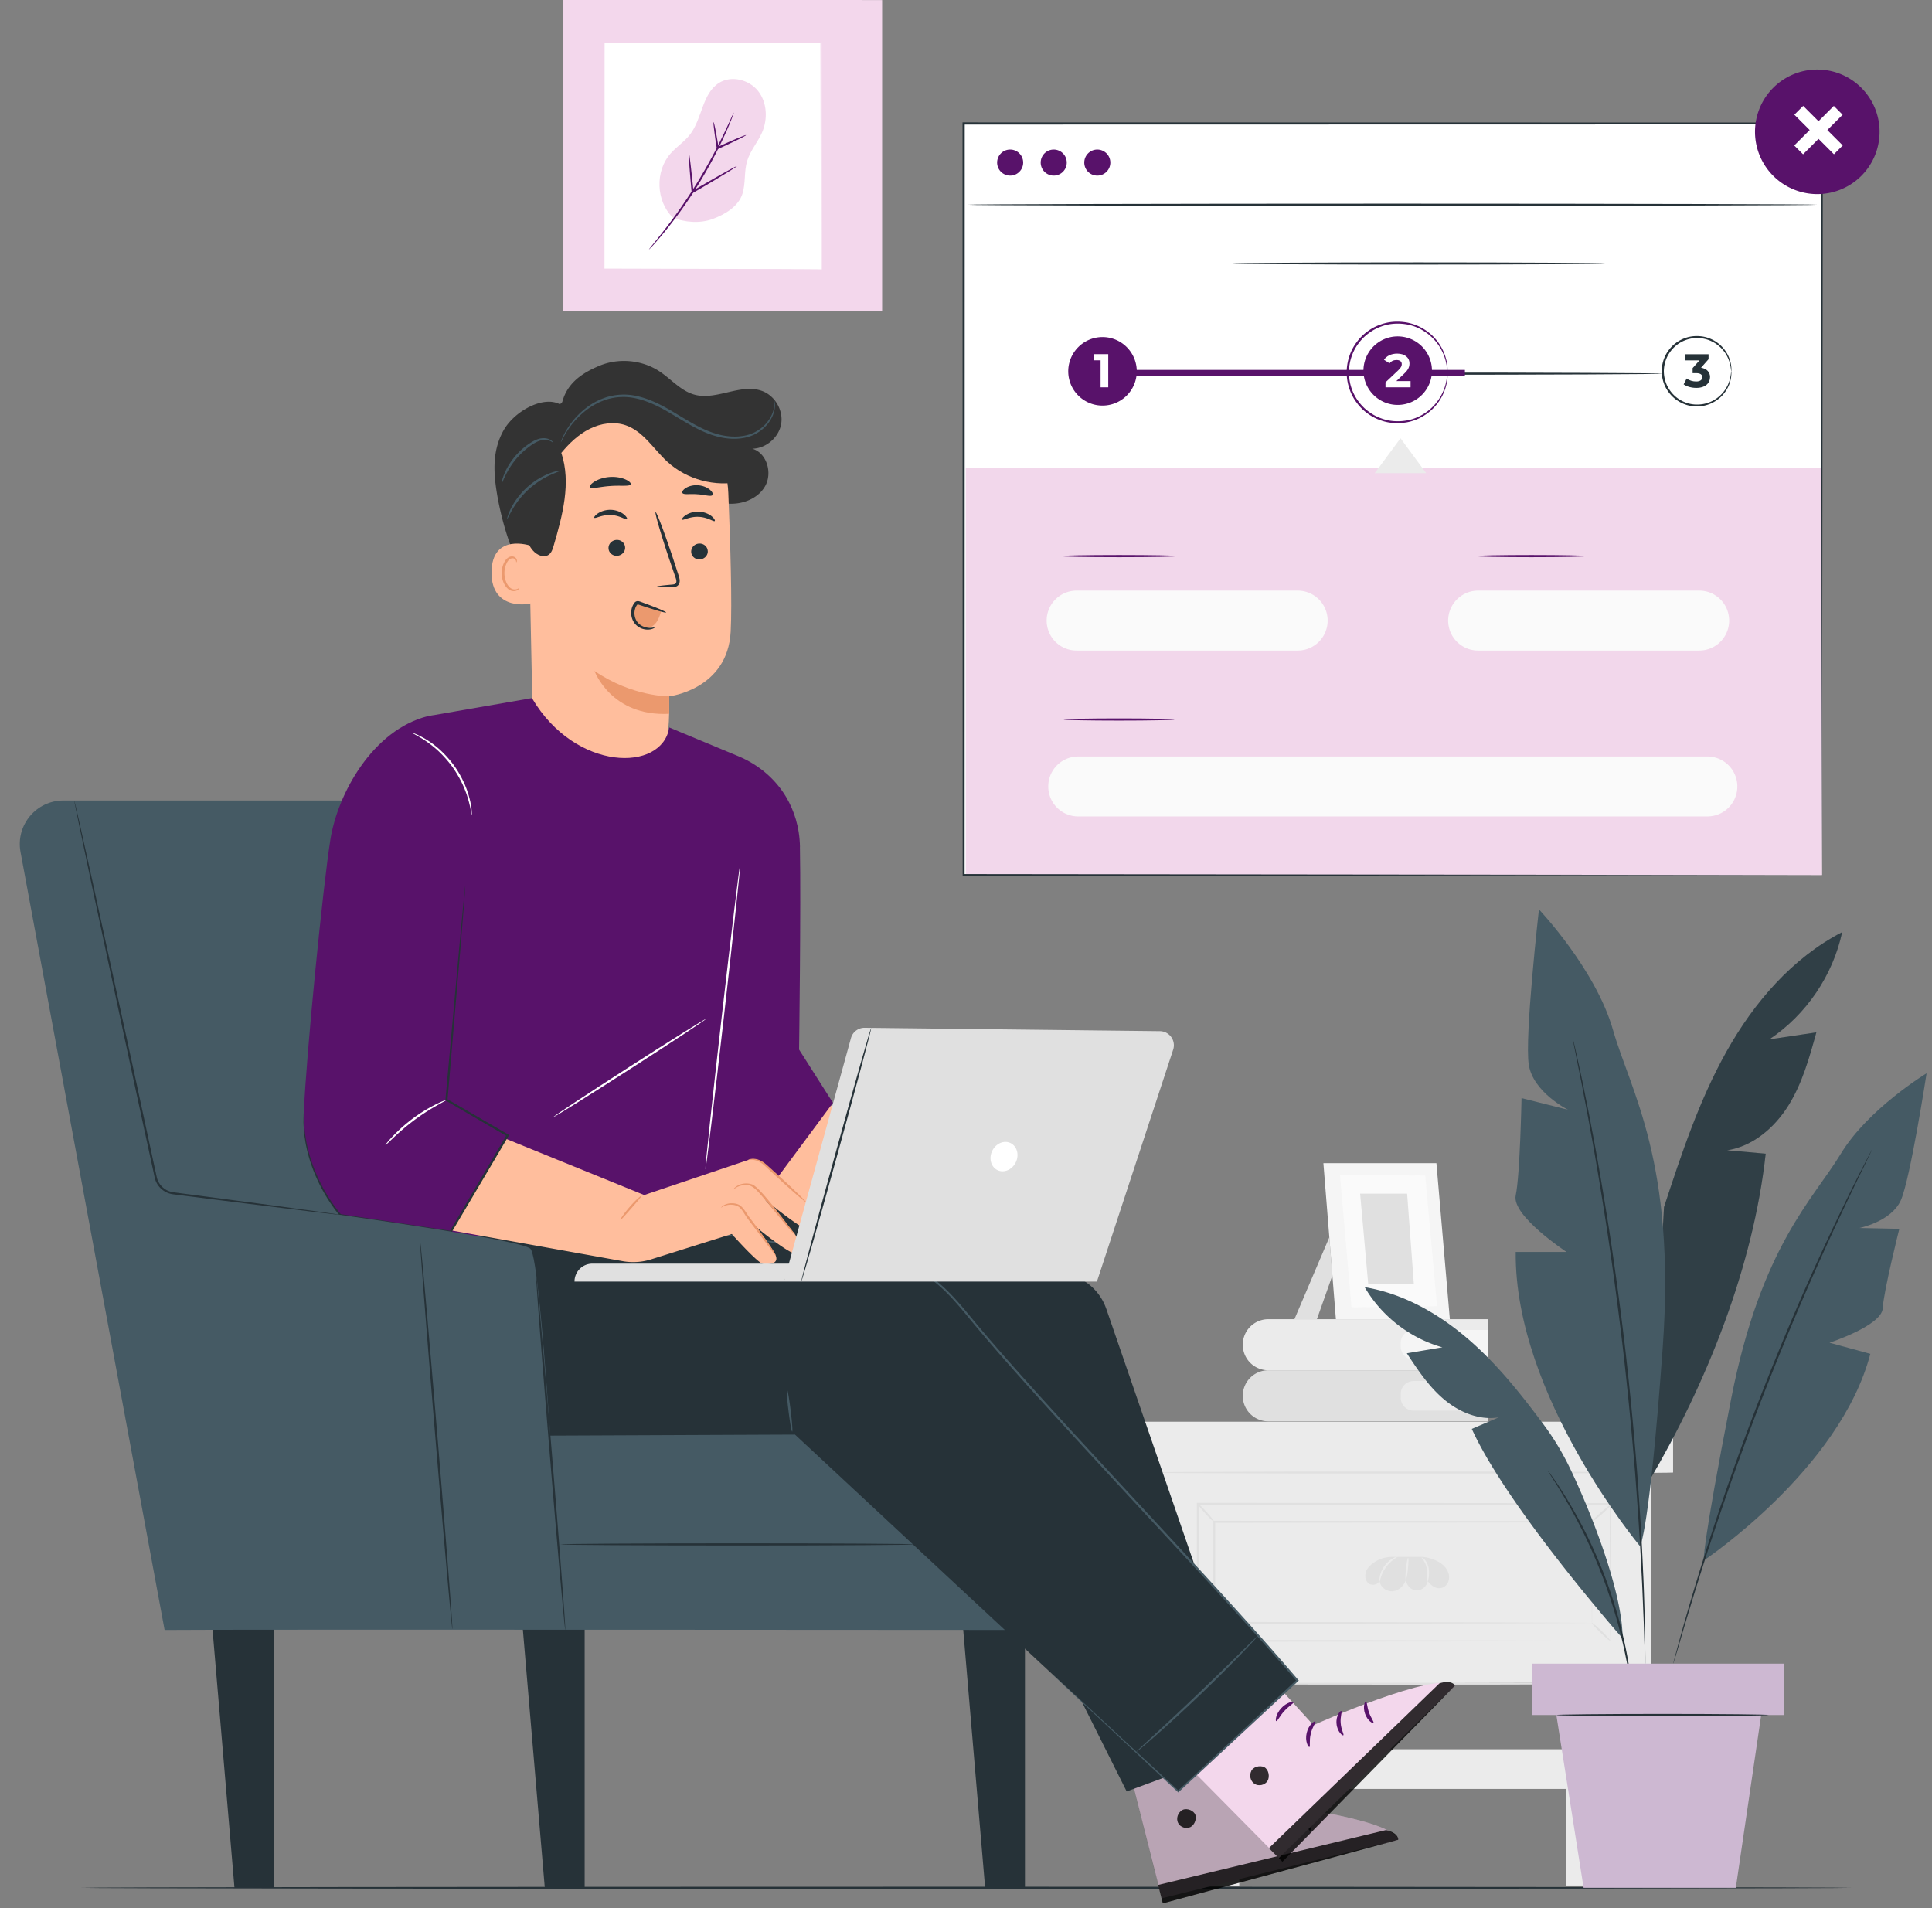<svg xmlns="http://www.w3.org/2000/svg" width="244" height="241" fill="none" viewBox="0 0 244 241"><rect x="0" y="0" width="244" height="241" fill="#808080" stroke="none"/><g clip-path="url(#a)"><path fill="#F3D7EC" d="M111.408.01H73.717v39.294h37.691V.011Z"/><path fill="#455A64" d="M108.855.013h-37.69v39.293h37.69V.013Z"/><path fill="#F3D7EC" d="M108.869 39.315H71.151V0h37.718v39.315Z"/><path fill="#fff" d="M103.786 5.296H76.228v28.728h27.558V5.296Z"/><path fill="#F3D7EC" d="M76.229 34.21s-.24.325-.682.794a95.666 95.666 0 0 1-1.75 1.777 78.94 78.94 0 0 1-1.8 1.725c-.468.43-.771.686-.798.665-.026-.021.234-.325.676-.788a72.756 72.756 0 0 1 1.756-1.777 77.384 77.384 0 0 1 1.805-1.725c.468-.43.771-.686.792-.66v-.01Zm27.563-.068s.325.239.793.68c.463.442 1.091 1.06 1.778 1.752.681.692 1.293 1.33 1.724 1.799.431.468.687.771.665.798-.021.021-.324-.234-.787-.676a72.319 72.319 0 0 1-1.778-1.756 76.214 76.214 0 0 1-1.724-1.804c-.432-.469-.687-.772-.66-.794h-.011Zm-.08-28.772s.239-.325.681-.793a96.69 96.69 0 0 1 1.751-1.778 80.083 80.083 0 0 1 1.799-1.724c.468-.431.772-.686.798-.665.022.021-.234.324-.676.787a71.628 71.628 0 0 1-1.756 1.778 77.704 77.704 0 0 1-1.804 1.724c-.468.432-.772.687-.793.66v.011Zm-27.558.07s-.325-.24-.793-.682a96.483 96.483 0 0 1-1.778-1.751 79.174 79.174 0 0 1-1.724-1.799c-.431-.468-.687-.772-.665-.798.02-.021.324.234.787.676a72.83 72.83 0 0 1 1.778 1.756 77.495 77.495 0 0 1 1.724 1.804c.431.469.687.772.66.793h.01Z"/><path fill="#F3D7EC" d="M103.712 34.024s0-.047-.005-.138c0-.096 0-.229-.005-.4 0-.361-.006-.877-.011-1.548-.005-1.362-.016-3.342-.027-5.854-.01-5.03-.031-12.199-.053-20.783l.107.106c-8.02 0-17.446.01-27.484.016l.123-.122-.016 28.729-.107-.107c8.234.022 15.094.043 19.9.053 2.4.011 4.289.022 5.588.027.644 0 1.134.01 1.479.01.165 0 .288 0 .384.006.085 0 .133 0 .133.005 0 0-.038 0-.123.006-.09 0-.213 0-.372.005-.341 0-.825.005-1.459.01-1.293.006-3.171.017-5.566.027-4.822.01-11.704.032-19.97.053h-.106v-.106c0-8.318-.01-18.186-.016-28.729v-.122h.123c10.037.005 19.458.01 27.483.016h.107v.106c-.021 8.611-.043 15.802-.053 20.852-.011 2.502-.022 4.476-.027 5.833-.005.666-.011 1.177-.011 1.533 0 .165 0 .293-.005.389 0 .085 0 .127-.005.127h-.006Z"/><path fill="#F3D7EC" d="M84.93 27.44c-2.08-2.08-2.203-5.8-.271-8.02.766-.878 1.783-1.522 2.496-2.448 1.538-2 1.517-5.157 3.65-6.503 1.56-.98 3.8-.42 4.94 1.027 1.139 1.447 1.235 3.55.495 5.237-.548 1.245-1.496 2.304-1.884 3.608-.4 1.33-.17 2.794-.586 4.12-.5 1.602-2.198 2.618-3.768 3.198-1.575.585-3.597.447-5.072-.223"/><path fill="#58126A" d="M92.68 14.21s-.08.277-.266.761a37.478 37.478 0 0 1-.857 2.017 56.688 56.688 0 0 1-3.406 6.381 55.85 55.85 0 0 1-4.2 5.892 39.138 39.138 0 0 1-1.426 1.666c-.351.383-.548.585-.559.575-.01-.011.16-.24.49-.639.33-.4.798-.985 1.362-1.708a67.239 67.239 0 0 0 4.125-5.913 69.966 69.966 0 0 0 3.46-6.323c.399-.83.713-1.511.925-1.985.213-.468.341-.73.357-.724h-.005Z"/><path fill="#58126A" d="M86.98 19.186c.032 0 .112.548.223 1.453.107.905.245 2.172.384 3.598l-.187-.096c.192-.112.389-.229.596-.346 1.379-.803 2.63-1.517 3.545-2.028.915-.505 1.49-.803 1.506-.776.016.031-.527.383-1.416.925a174.854 174.854 0 0 1-4.103 2.438l-.165.096-.016-.192a160.06 160.06 0 0 1-.303-3.608c-.064-.916-.09-1.464-.059-1.47l-.005.006Zm7.238-2.123c.016.032-.34.229-.926.521-.586.293-1.405.681-2.315 1.097-.096.042-.192.09-.282.127l-.15.07-.026-.16a63.007 63.007 0 0 1-.33-2.331c-.075-.59-.101-.953-.07-.958.033 0 .118.351.235.931.117.586.26 1.4.41 2.315l-.176-.09c.09-.043.186-.085.282-.128a90.57 90.57 0 0 1 2.347-1.032c.607-.25.99-.394 1-.362Z"/><path fill="#EBEBEB" d="M156.512 212.183h-5.497v25.956h5.497v-25.956Zm46.734 0h-5.498v25.956h5.498v-25.956Zm8.054-32.625h-69.379v6.419H211.3v-6.419Z"/><path fill="#EBEBEB" d="m208.531 212.513-62.391.133v-26.669h62.391v26.536Z"/><path fill="#E0E0E0" d="M211.293 185.977c0 .069-15.53.122-34.689.122-19.16 0-34.69-.059-34.69-.122 0-.064 15.53-.123 34.69-.123 19.159 0 34.689.053 34.689.123Zm-2.99 26.669c0 .069-13.864.122-30.964.122-17.1 0-30.97-.053-30.97-.122 0-.07 13.864-.123 30.97-.123 17.105 0 30.964.053 30.964.123Zm-4.919-5.402s-.005-.107-.01-.309c0-.207 0-.5-.011-.883 0-.783-.011-1.932-.021-3.412-.011-2.97-.027-7.286-.043-12.704l.08.08c-12.512.011-31.23.027-52.098.043l.122-.123v17.308l-.122-.123c14.987.022 27.994.043 37.265.059 4.636.016 8.34.027 10.889.032 1.272.005 2.252.01 2.927.016.33 0 .581.005.762.005.17 0 .26.005.26.005s-.079 0-.25.006c-.175 0-.42 0-.745.005-.665 0-1.639.011-2.9.016-2.544.011-6.238.021-10.863.032-9.292.016-22.326.032-37.345.059h-.123v-17.553h.128c20.868.016 39.586.032 52.098.043h.08v.08c-.021 5.433-.032 9.771-.042 12.751-.011 1.475-.016 2.614-.022 3.396 0 .378-.005.67-.01.873 0 .197-.011.287-.011.287l.005.011Z"/><path fill="#E0E0E0" d="M153.352 204.971c.048.048-.357.564-.905 1.155-.548.591-1.038 1.033-1.086.985-.048-.048.357-.564.905-1.155.548-.591 1.038-1.033 1.086-.985Zm-.001-12.768c-.053.048-.554-.425-1.123-1.048-.57-.628-.99-1.171-.942-1.219.053-.048.553.426 1.123 1.049.569.628.99 1.171.942 1.218Zm50.129-2.214c.053.054-.447.607-1.134 1.203-.691.591-1.25 1.059-1.298 1.017-.053-.053.447-.607 1.133-1.203.687-.591 1.251-1.059 1.299-1.011v-.006Zm-.09 17.255c-.048.048-.612-.421-1.256-1.043-.644-.628-1.134-1.177-1.086-1.224.048-.048.612.42 1.256 1.043.644.628 1.134 1.176 1.086 1.224Z"/><path fill="#E0E0E0" d="M201.048 204.971s0-.08-.005-.223c0-.155 0-.368-.005-.65 0-.574-.011-1.415-.016-2.506-.011-2.188-.027-5.37-.043-9.389l.075.075c-10.884.011-28.213.027-47.697.048l.122-.123v12.768l-.122-.122c13.614.021 25.525.042 34.035.053 4.257.016 7.664.027 10.016.037 1.171.006 2.076.011 2.698.016.304 0 .538.006.703.006.16 0 .245.005.245.005s-.075 0-.229.005c-.165 0-.389 0-.687.006-.617 0-1.517.01-2.671.016-2.348.01-5.743.021-9.99.037-8.531.016-20.469.032-34.12.053h-.123V192.07h.128c19.484.022 36.813.038 47.697.048h.075v.075c-.016 4.039-.032 7.238-.043 9.436a260.65 260.65 0 0 0-.016 2.485c0 .277-.005.485-.005.634 0 .143-.006.207-.006.207l-.016.016Z"/><path fill="#E0E0E0" d="M181.925 197.403c-.394-.261-.83-.436-1.282-.58a4.095 4.095 0 0 0-1.267-.197h-3.513c-1.032 0-2.049.367-2.794 1.081a2.232 2.232 0 0 0-.42.505c-.303.543-.314 1.293.138 1.719.453.421 1.373.218 1.448-.399-.021.809.809 1.49 1.618 1.437.809-.053 1.501-.719 1.724-1.496-.01.687.58 1.331 1.267 1.384.686.053 1.368-.495 1.463-1.176.432.564 1.075 1.091 1.815.852a1.31 1.31 0 0 0 .841-.937c.218-.889-.324-1.709-1.038-2.188v-.005Z"/><path fill="#EBEBEB" d="M176.492 196.605c.037.069-.809.431-1.442 1.32-.65.873-.74 1.793-.815 1.777-.032 0-.053-.234.022-.601.069-.367.255-.862.59-1.325a3.407 3.407 0 0 1 1.081-.969c.324-.181.553-.229.564-.202Zm1.346.144c.069.01.058.633-.022 1.394-.08.761-.202 1.373-.271 1.368-.069 0-.059-.628.021-1.395.08-.766.202-1.378.272-1.367Zm1.692-.043s.197.048.41.277c.208.229.415.617.495 1.08.08.463.043.878.005 1.171-.042.293-.09.474-.122.468-.037 0-.048-.186-.053-.479-.006-.292 0-.692-.075-1.117a2.671 2.671 0 0 0-.388-1.017c-.155-.234-.293-.356-.266-.388l-.006.005Zm19.129 24.221h-42.753v5.008h42.753v-5.008Z"/><path fill="#E0E0E0" d="M187.908 173.06v6.45h-27.729a3.223 3.223 0 0 1-3.225-3.225 3.223 3.223 0 0 1 3.225-3.225"/><path fill="#EBEBEB" d="M178.53 174.412h9.378v3.746h-9.378a1.626 1.626 0 0 1-1.623-1.623v-.495c0-.894.729-1.623 1.623-1.623v-.005Zm9.378-7.803v6.451h-27.729a3.223 3.223 0 0 1-3.225-3.226 3.223 3.223 0 0 1 3.225-3.225h27.729Z"/><path fill="#F5F5F5" d="M178.53 167.961h9.378v3.747h-9.378a1.626 1.626 0 0 1-1.623-1.623v-.495c0-.894.729-1.624 1.623-1.624v-.005Z"/><path fill="#E0E0E0" d="m167.886 156.268-4.407 10.341h2.837l1.959-5.524-.389-4.817Z"/><path fill="#F5F5F5" d="m181.41 146.907 1.697 19.702h-14.391l-1.58-19.702h14.274Z"/><path fill="#FAFAFA" d="m180 148.471 1.49 16.504-10.804.139-1.458-16.738 10.772.095Z"/><path fill="#E0E0E0" d="m177.711 150.755.846 11.357h-5.764l-1.017-11.357h5.935Z"/><path fill="#263238" d="M233.775 238.427c0 .074-50.033.138-111.744.138-61.71 0-111.754-.064-111.754-.138 0-.075 50.023-.139 111.754-.139 61.732 0 111.744.064 111.744.139Z"/><path fill="#455A64" d="M232.646 117.731c-6.29 3.257-11.112 8.867-14.577 15.04-3.47 6.174-5.7 12.954-7.914 19.681l-1.937 34.695c7.318-12.448 13.193-27.084 14.779-41.438l-4.869-.431c3.262-.5 6.003-2.863 7.749-5.668 1.745-2.805 2.639-6.04 3.518-9.223-1.98.293-3.96.591-5.94.883 4.652-3.102 8.026-8.068 9.197-13.539h-.006Z"/><path fill="#000" d="M232.646 117.731c-6.29 3.257-11.112 8.867-14.577 15.04-3.47 6.174-5.7 12.954-7.914 19.681l-1.937 34.695c7.318-12.448 13.193-27.084 14.779-41.438l-4.869-.431c3.262-.5 6.003-2.863 7.749-5.668 1.745-2.805 2.639-6.04 3.518-9.223-1.98.293-3.96.591-5.94.883 4.652-3.102 8.026-8.068 9.197-13.539h-.006Z" opacity="0.3"/><path fill="#455A64" d="M207.127 195.28s-15.882-19.011-15.701-37.159h6.419s-6.967-4.583-6.419-7.148c.548-2.565.735-12.284.735-12.284l5.865 1.469s-4.402-2.198-4.95-5.684c-.548-3.48 1.283-19.617 1.283-19.617s7.147 7.515 9.351 15.216c2.198 7.701 7.972 16.679 6.28 40.145-1.698 23.465-2.863 25.062-2.863 25.062Zm8.052 1.798s17.206-11.463 21.033-26.094l-5.157-1.405s6.605-2.161 6.722-4.343c.117-2.182 2.097-10.037 2.097-10.037l-5.035-.107s4.018-.803 5.221-3.486c1.203-2.682 3.257-16.051 3.257-16.051s-7.392 4.476-10.846 10.186c-3.454 5.711-10.059 11.666-13.833 30.906-3.768 19.234-3.459 20.426-3.459 20.426v.005Z"/><path fill="#263238" d="M198.701 131.435s.021.064.058.197c.032.144.08.341.139.586.117.532.287 1.288.5 2.256.218.98.474 2.182.751 3.582.282 1.4.612 2.986.931 4.753.681 3.523 1.394 7.738 2.134 12.427a443.592 443.592 0 0 1 2.065 15.301 438.878 438.878 0 0 1 1.48 15.376c.351 4.731.612 8.999.755 12.587.091 1.793.133 3.416.176 4.843.048 1.426.075 2.65.085 3.656l.027 2.31v.601c0 .133 0 .203-.011.208 0 0-.011-.069-.021-.202-.005-.149-.016-.346-.027-.602-.016-.543-.042-1.32-.08-2.31-.026-1-.069-2.23-.133-3.651-.058-1.426-.117-3.044-.218-4.837-.17-3.582-.452-7.845-.814-12.577-.389-4.726-.878-9.92-1.501-15.359a471.407 471.407 0 0 0-2.044-15.296c-.724-4.689-1.421-8.904-2.075-12.433-.309-1.767-.623-3.358-.894-4.758a162.687 162.687 0 0 0-.708-3.587c-.192-.974-.346-1.735-.453-2.267-.048-.25-.085-.447-.111-.591a1.141 1.141 0 0 1-.027-.202l.016-.011Z"/><path fill="#455A64" d="M204.928 206.924s-14.534-16.493-19.048-26.461l3.407-1.459c-2.47.41-4.998-.654-6.914-2.267-1.916-1.612-3.321-3.731-4.699-5.822l4.486-.756c-4.082-1.144-7.68-3.933-9.808-7.595 5.295.873 10.085 3.779 14.034 7.414 3.199 2.943 5.908 6.365 8.505 9.857a33.894 33.894 0 0 1 3.305 5.428c2.443 5.051 6.738 15.6 6.727 21.656l.005.005Z"/><path fill="#263238" d="M236.44 145.156s-.021.058-.069.165c-.058.122-.133.276-.223.479-.213.436-.506 1.048-.889 1.831a359.295 359.295 0 0 0-3.22 6.743 369.39 369.39 0 0 0-4.54 10.106 387.78 387.78 0 0 0-5.136 12.561 390.688 390.688 0 0 0-4.651 12.752 388.619 388.619 0 0 0-5.594 17.696c-.245.835-.436 1.485-.575 1.948-.063.212-.117.377-.154.505a.815.815 0 0 1-.064.17s.006-.058.037-.175l.128-.511a265.193 265.193 0 0 1 2.597-9.149 323.2 323.2 0 0 1 3.385-10.559 355.152 355.152 0 0 1 4.636-12.768 356.74 356.74 0 0 1 5.157-12.56 327.052 327.052 0 0 1 4.598-10.091c1.363-2.847 2.491-5.141 3.305-6.706.4-.771.714-1.378.932-1.804.101-.197.186-.346.25-.468a.7.7 0 0 1 .096-.155l-.006-.01Zm-30.282 68.836s-.032-.101-.069-.303a64.195 64.195 0 0 1-.139-.878 36.544 36.544 0 0 0-.223-1.384c-.096-.537-.192-1.155-.336-1.825a66.889 66.889 0 0 0-1.107-4.7 67.74 67.74 0 0 0-1.83-5.62 70.212 70.212 0 0 0-2.342-5.429c-.804-1.628-1.575-3.076-2.273-4.257-.335-.602-.67-1.123-.952-1.592a32.478 32.478 0 0 0-.745-1.186c-.192-.304-.352-.554-.474-.751-.107-.175-.16-.266-.149-.271.005-.006.074.08.197.239.138.192.309.431.516.724.224.314.495.703.788 1.166.292.463.644.979.99 1.575a59.354 59.354 0 0 1 2.336 4.247 64.96 64.96 0 0 1 2.374 5.439 64.115 64.115 0 0 1 1.815 5.652c.463 1.767.819 3.369 1.053 4.732.133.676.213 1.293.298 1.836.086.543.139 1.011.181 1.394.038.357.064.649.091.884.016.202.021.308.011.308h-.011Z"/><path fill="#CDB8D2" d="M225.339 210.112h-31.811v6.488h31.811v-6.488Zm-28.782 6.488L200 238.426h19.224l3.204-21.826h-25.871Z"/><path fill="#263238" d="M223.386 216.6c0 .075-6.02.139-13.439.139-7.419 0-13.438-.064-13.438-.139 0-.074 6.014-.138 13.438-.138 7.425 0 13.439.064 13.439.138Z"/><path fill="#333" d="M70.912 51.188c.516-2.597 2.352-3.98 4.8-4.997 2.444-1.017 5.387-.74 7.595.724 1.475.979 2.683 2.458 4.391 2.927 2.81.771 5.897-1.496 8.617-.437 1.607.628 2.64 2.47 2.336 4.167-.303 1.698-1.916 3.071-3.64 3.098 1.836.538 2.565 3.06 1.623 4.726s-3.055 2.411-4.955 2.188c-1.9-.224-3.614-1.257-5.115-2.438-1.506-1.182-2.873-2.544-4.465-3.603-1.596-1.06-3.491-1.815-5.391-1.586-2.57.309-4.657 2.405-5.657 4.795-.996 2.39-1.086 5.056-1.06 7.643.027 2.592.155 5.215-.447 7.738-.069.298-.186.628-.468.74-.41.154-.798-.266-1.032-.639a38.01 38.01 0 0 1-5.27-13.821c-.478-2.842-.585-5.557.83-8.069 1.416-2.512 5.27-4.545 7.319-3.156"/><path fill="#FFBE9D" d="m66.713 63.498.542 26.451c.101 4.94 2.582 10.049 10.384 9.532 6.738-.958 6.913-5.684 6.876-11.538 0 0 7.382-.846 7.765-8.175.186-3.544-.027-10.868-.298-17.494-.287-7.116-6.003-12.815-13.12-13.098l-.707-.026c-7.648.138-11.8 6.716-11.448 14.354l.006-.006Z"/><path fill="#EB996E" d="M84.52 87.943s-4.635.085-9.436-3.204c0 0 2.08 5.78 9.426 5.412l.01-2.208Z"/><path fill="#263238" d="M89.39 69.64c0 .553-.474 1.006-1.054 1.017-.575.005-1.043-.431-1.043-.99 0-.554.474-1.012 1.048-1.017.58-.01 1.044.436 1.044.99h.005Zm.878-3.837c-.133.133-.905-.49-2.033-.527-1.123-.059-1.974.49-2.091.346-.059-.064.085-.303.452-.554.367-.245.98-.479 1.682-.447.702.032 1.282.314 1.612.591.336.282.442.532.378.59Zm-11.319 3.379c0 .554-.474 1.006-1.054 1.017-.575.01-1.043-.431-1.043-.99 0-.554.473-1.011 1.053-1.017.58-.01 1.043.437 1.043.99Zm.233-3.608c-.133.133-.904-.49-2.033-.527-1.123-.058-1.974.49-2.091.346-.059-.064.085-.303.457-.553.367-.245.98-.48 1.682-.448.703.032 1.283.314 1.613.591.335.282.441.532.377.59h-.005Zm3.758 8.521c0-.064.703-.16 1.841-.256.288-.016.565-.064.618-.26.074-.208-.032-.522-.16-.863-.245-.708-.495-1.447-.76-2.224-1.06-3.167-1.81-5.764-1.683-5.807.128-.042 1.091 2.49 2.145 5.658.256.782.495 1.527.73 2.235.095.33.265.708.106 1.133a.702.702 0 0 1-.49.4c-.186.048-.351.048-.49.048-1.144.015-1.852-.006-1.857-.07v.006Zm-3.29-12.928c-.122.304-1.245.112-2.57.218-1.33.08-2.411.426-2.576.144-.075-.133.122-.415.57-.697.436-.277 1.133-.532 1.931-.59.798-.054 1.517.1 1.99.313.48.213.714.463.66.607l-.005.005Zm10.336 1.357c-.208.25-.975-.047-1.906-.095-.931-.086-1.73.1-1.9-.17-.074-.134.059-.384.415-.613.352-.229.926-.404 1.57-.356.639.047 1.187.298 1.501.574.32.277.415.543.325.666l-.005-.006Z"/><path fill="#FFBE9D" d="M67.096 68.954c-.122-.06-4.981-1.693-5.019 3.326-.042 5.019 5.008 4.023 5.02 3.88.01-.144 0-7.212 0-7.212v.006Z"/><path fill="#EB996E" d="M65.58 74.249s-.09.059-.234.128a.9.9 0 0 1-.655.01c-.527-.197-.969-1.043-.985-1.948-.01-.457.09-.888.256-1.25.154-.367.394-.623.665-.665a.45.45 0 0 1 .516.244c.064.139.032.24.059.25.016.011.106-.085.07-.292a.556.556 0 0 0-.198-.314.663.663 0 0 0-.484-.133c-.389.021-.74.378-.92.771a2.96 2.96 0 0 0-.315 1.395c.027 1.011.532 1.964 1.256 2.177.351.095.65-.011.798-.128.155-.123.187-.234.165-.245h.006Z"/><path fill="#333" d="M92.35 55.44c-.597-1.468-1.714-2.666-2.938-3.672-2.64-2.166-5.93-3.576-9.34-3.768-3.407-.186-6.914.894-9.474 3.156-2.05 1.805-3.438 4.295-4.14 6.935-.703 2.64-.746 5.423-.373 8.132.165 1.187.436 2.427 1.23 3.321.494.564 1.367.953 1.979.522.362-.256.505-.708.628-1.134 1.118-3.832 2.235-7.951.969-11.735 1.005-1.214 2.171-2.331 3.581-3.034 1.41-.708 3.093-.963 4.583-.441 2.208.777 3.496 3.007 5.22 4.593 2.465 2.262 6.063 3.225 9.325 2.496l-1.25-5.365v-.005Z"/><path fill="#EB996E" d="M83.493 77.235c-.144.452-.293.91-.559 1.304-.266.394-.676.718-1.15.771-.505.059-1.01-.207-1.32-.612-.308-.399-.441-.92-.452-1.426-.01-.458.165-1.017.612-1.102.187-.037.378.027.559.085.814.272 1.634.538 2.448.81"/><path fill="#263238" d="M82.673 79.257c-.016-.074-.526.176-1.282-.074-.367-.123-.777-.378-1.022-.81a1.918 1.918 0 0 1-.133-1.559c.042-.133.117-.26.186-.372.09-.107.07-.101.176-.09.1.02.26.084.394.122.138.047.271.09.404.133.527.17 1 .324 1.4.441.798.24 1.304.362 1.325.304.021-.053-.452-.277-1.224-.591a64.24 64.24 0 0 0-1.368-.527c-.127-.048-.26-.096-.399-.149-.144-.048-.255-.101-.447-.149a.55.55 0 0 0-.351.032.653.653 0 0 0-.25.224 2.285 2.285 0 0 0-.24.468c-.24.67-.122 1.389.197 1.905.33.527.846.804 1.277.9.437.1.804.048 1.038-.027.234-.08.34-.165.33-.192l-.01.011Z"/><path fill="#455A64" d="M97.82 50.64s.027.112.054.34c0 .224.01.56-.107.975-.197.82-.862 2-2.214 2.772-1.346.793-3.32.91-5.253.325-1.964-.559-3.826-1.799-5.796-2.954-1.958-1.155-4.034-2.038-6.003-1.958-1.97.053-3.614.952-4.747 1.894a10.502 10.502 0 0 0-2.294 2.678c-.426.723-.596 1.16-.628 1.144-.01 0 .027-.117.106-.325.075-.213.218-.505.41-.883a10.01 10.01 0 0 1 2.257-2.79c1.139-.99 2.826-1.942 4.885-2.016 2.065-.101 4.205.814 6.18 1.974 1.985 1.166 3.82 2.395 5.715 2.949 1.874.58 3.763.484 5.056-.24 1.31-.713 1.975-1.825 2.204-2.608.24-.803.133-1.282.175-1.282v.005ZM63.35 61.087c-.032-.01.042-.543.383-1.336.33-.792.958-1.836 1.916-2.756a8.25 8.25 0 0 1 1.469-1.14c.49-.303.995-.5 1.453-.515.452-.022.808.117 1.01.26.208.144.272.272.256.282-.021.048-.426-.404-1.25-.314-.804.09-1.789.799-2.715 1.66a10.005 10.005 0 0 0-1.932 2.62c-.388.744-.543 1.25-.59 1.234v.005Zm.702 4.45c-.032-.011.085-.538.474-1.32.383-.777 1.07-1.788 2.054-2.683a9.251 9.251 0 0 1 2.88-1.772c.814-.303 1.351-.367 1.357-.335.016.053-.5.197-1.272.548-.772.346-1.794.937-2.752 1.799a10.884 10.884 0 0 0-2.07 2.555c-.426.734-.623 1.224-.676 1.208h.005Z"/><path fill="#FFBE9D" d="m100.972 138.035 26.701 10.75-4.258 7.627-30.277-4.641 7.834-13.736Z"/><path fill="#58126A" d="M101.025 106.953c.139 7.515-.106 25.605-.106 25.605l4.279 6.727-7.488 10.091-8.654 1.219-.862 6.711s-15.158 6.786-27.287 2.672c-9.436-3.199-20.469 7.562-20.469 7.562s-1.006-1.756.628-16.94c1.56-14.471 4.29-38.346 4.29-38.346l8.723-21.815 13.103-2.273c5.487 9.33 16.456 9.383 17.34 3.71l8.712 3.624c2.538 1.054 4.715 2.869 6.099 5.243.931 1.607 1.65 3.661 1.698 6.21h-.006Z"/><path fill="#fff" d="M93.473 109.242c.074.011-.847 8.627-2.055 19.245-1.213 10.623-2.256 19.223-2.33 19.218-.075-.011.845-8.622 2.054-19.245 1.213-10.617 2.256-19.223 2.33-19.213v-.005Zm-4.322 19.453c.043.063-4.236 2.889-9.558 6.312-5.323 3.422-9.67 6.141-9.708 6.077-.043-.063 4.236-2.889 9.559-6.312 5.322-3.422 9.665-6.141 9.707-6.077Z"/><path fill="#263238" d="M73.84 238.426h-5.035l-2.874-33.833h7.908v33.833Zm-39.198 0h-5.03l-2.874-33.833h7.904v33.833Zm94.803 0h-5.029l-2.874-33.833h7.903v33.833Z"/><path fill="#455A64" d="m48.442 174.449 4.795-73.35H8.005c-3.444 0-6.04 3.124-5.413 6.509l18.196 98.252c5.79-.08 111.313 0 111.313 0v-31.411H48.442Z"/><path fill="#263238" d="M115.544 195.051c0 .074-10.027.138-22.39.138-12.363 0-22.39-.064-22.39-.138 0-.075 10.021-.139 22.39-.139 12.368 0 22.39.064 22.39.139Z"/><path fill="#F3D7EC" d="m155.593 212.113 3.257 15.53s16.877 1.906 17.76 4.716l-29.884 7.392-6.067-23.987 14.934-3.651Z"/><path fill="#000" fill-opacity="0.8" d="M149.286 228.633c-.537.304-.777 1.049-.5 1.602.277.554 1.038.799 1.58.511.543-.292.857-1.181.522-1.697-.341-.517-1.245-.762-1.703-.346m-2.326 11.687-.59-2.326 28.782-6.929s1.474.25 1.554 1.224l-29.751 8.031h.005Z"/><path fill="#263238" d="M159.297 227.372c.032.149-.681.394-1.283 1.043-.617.633-.83 1.357-.979 1.331-.143 0-.138-.921.602-1.693.734-.777 1.66-.819 1.66-.681Zm3.454.522c.07.133-.5.537-.846 1.277-.362.729-.324 1.426-.473 1.458-.134.059-.442-.772 0-1.682.436-.915 1.277-1.186 1.314-1.048l.005-.005Zm2.709 3.31c-.122.064-.511-.617-.33-1.506.171-.894.783-1.379.873-1.272.112.101-.223.638-.356 1.373-.15.729-.043 1.357-.181 1.405h-.006Zm-7.302-7.286c-.026.149-.745.112-1.559.373-.814.244-1.389.681-1.496.574-.111-.085.384-.782 1.342-1.075.958-.298 1.756 0 1.713.128Z"/><path fill="#000" fill-opacity="0.8" d="m155.593 212.113 3.257 15.53s16.877 1.906 17.76 4.716l-29.751 8.031-6.2-24.62 14.934-3.651v-.006Z" opacity="0.3"/><path fill="#263238" d="m139.716 165.295 18.915 54.919-16.339 6.04-30.107-60.204-50.012-7.823 30.017-8.074 42.816 10.815a6.718 6.718 0 0 1 4.705 4.321l.005.006Z"/><path fill="#F3D7EC" d="m155.071 206.015 10.804 11.863s15.689-6.999 17.898-4.998l-22.252 21.773-17.589-17.797 11.144-10.847-.005.006Z"/><path fill="#000" fill-opacity="0.8" d="M158.051 223.647c-.314.537-.138 1.314.389 1.649.527.336 1.315.165 1.639-.367.325-.532.144-1.469-.42-1.745-.559-.277-1.475-.022-1.666.574m3.97 11.379-1.708-1.724 21.533-20.804s1.411-.538 1.985.271l-21.81 22.257Z"/><path fill="#58126A" d="M166.125 217.414c.101.112-.394.692-.585 1.565-.219.868-.032 1.607-.171 1.661-.122.074-.596-.73-.34-1.783.244-1.054 1.027-1.57 1.101-1.443h-.005Zm3.278-1.32c.128.08-.16.724-.08 1.549.059.825.447 1.411.336 1.512-.086.117-.783-.447-.863-1.469-.09-1.022.506-1.693.607-1.592Zm4.056 1.496c-.074.122-.761-.277-1.059-1.144-.309-.868-.027-1.602.106-1.56.149.032.133.671.389 1.379.245.713.66 1.203.564 1.32v.005Zm-10.097-2.608c.054.144-.596.479-1.165 1.123-.586.633-.862 1.304-1.011 1.267-.139-.016-.07-.878.617-1.623.681-.751 1.527-.905 1.559-.767Z"/><path fill="#263238" d="m56.793 181.368 43.609-.187 48.4 45.068 15.045-14.013s-41.097-46.377-45.844-51.162c-4.753-4.784-50.497-7.972-50.497-7.972l-27.5 11.948.624 3.119c1.538 7.696 8.313 13.231 16.163 13.193v.006Z"/><path fill="#455A64" d="M99.386 175.455c.074-.011.287 1.181.468 2.661.181 1.479.271 2.682.192 2.693-.075.01-.288-1.182-.469-2.661-.18-1.48-.271-2.683-.191-2.693Zm59.437 31.193s-.181.239-.542.633c-.362.394-.895.958-1.56 1.65a192.21 192.21 0 0 1-10.825 10.33 82.286 82.286 0 0 1-1.719 1.48c-.41.34-.644.527-.66.511-.011-.016.197-.224.585-.591.426-.399.985-.916 1.661-1.544a457.578 457.578 0 0 0 5.455-5.114 497.444 497.444 0 0 0 5.365-5.205c.654-.644 1.203-1.176 1.618-1.586.383-.373.606-.57.617-.559l.005-.005Z"/><path fill="#455A64" d="M132.787 211.336s.102.08.288.251l.83.755 3.193 2.938c2.773 2.571 6.786 6.286 11.773 10.9h-.133c4.274-3.992 9.378-8.755 15.03-14.035l-.011.171c-6.339-7.393-13.933-15.488-21.89-24.104-3.518-3.8-6.951-7.52-10.229-11.139-3.279-3.619-6.408-7.148-9.266-10.613-1.421-1.729-2.837-3.411-4.518-4.694a11.963 11.963 0 0 0-2.683-1.559c-.942-.399-1.916-.666-2.884-.884-1.943-.42-3.859-.665-5.684-.958-1.831-.282-3.588-.559-5.264-.819-6.7-1.049-12.124-1.9-15.881-2.486-1.868-.298-3.321-.532-4.317-.692-.484-.079-.862-.143-1.123-.186-.25-.042-.377-.074-.377-.074s.133.01.383.042l1.123.16c.995.149 2.453.362 4.321.639 3.763.569 9.192 1.389 15.898 2.4 1.676.255 3.438.521 5.268.803 1.831.293 3.742.527 5.706.948.979.218 1.969.489 2.927.894.963.399 1.889.931 2.736 1.586 1.713 1.298 3.14 2.996 4.566 4.721 2.858 3.454 5.993 6.972 9.271 10.591 3.279 3.619 6.711 7.328 10.229 11.134 7.957 8.611 15.546 16.716 21.88 24.13l.079.091-.085.079a20543.655 20543.655 0 0 1-15.067 13.992l-.069.064-.064-.064c-4.96-4.641-8.952-8.382-11.708-10.963-1.368-1.288-2.427-2.289-3.156-2.975-.352-.336-.623-.596-.815-.777-.181-.176-.271-.272-.271-.272l-.006.005Z"/><path fill="#FFBE9D" d="m94.516 146.497-13.157 4.433-24.226-9.851L44.2 153.102l34.551 6.2a7.516 7.516 0 0 0 3.486-.25l10.187-3.199s3.332 3.763 4.023 3.816c.692.053 2.097-.042 1.432-1.282S95.5 154.98 95.5 154.98s4.678 3.859 5.211 3.343c.532-.517.319-1.709-.511-2.683-.83-.974-3.582-4.13-3.582-4.13s5.764 4.774 6.312 4.051c.548-.724.819-1.869-1.49-4.083-1.517-1.452-3.854-3.528-5.083-4.614a1.883 1.883 0 0 0-1.847-.372l.005.005Z"/><path fill="#EB996E" d="M80.997 151.047c.053.054-.532.73-1.256 1.554-.724.825-1.314 1.496-1.373 1.448-.059-.043.436-.798 1.166-1.634.729-.835 1.41-1.426 1.463-1.373v.005Zm19.405 4.849c-.032.037-.484-.383-1.107-1.134-.633-.745-1.474-1.804-2.427-2.948-.968-1.097-1.783-2.347-2.837-2.14-.468.027-.83.181-1.059.32-.228.138-.335.244-.351.228-.01-.01.07-.143.293-.319a2.138 2.138 0 0 1 1.101-.426 2.27 2.27 0 0 1 .83.07c.144.031.299.111.437.207.123.101.256.202.373.314.479.452.942.99 1.426 1.565a88.688 88.688 0 0 1 2.363 3.001c.266.341.5.644.703.916.165.218.266.325.25.346h.005Zm-9.335-3.374s.08-.133.303-.277a2.015 2.015 0 0 1 1.091-.277c.245.005.5.037.783.154.276.128.505.352.697.602.197.25.362.532.543.798.18.261.404.538.612.82 1.713 2.251 2.985 4.178 2.868 4.247-.021.011-.096-.112-.25-.319-.197-.261-.415-.549-.66-.879a691.55 691.55 0 0 0-2.182-2.884c-.213-.288-.42-.548-.617-.836-.186-.282-.346-.559-.522-.798-.175-.24-.372-.437-.59-.548a2.054 2.054 0 0 0-.692-.165c-.916-.059-1.368.41-1.39.356l.006.006Zm10.703-.714c-.027.027-.431-.298-1.07-.846-.633-.548-1.5-1.32-2.443-2.182-.463-.431-.91-.841-1.325-1.224-.4-.394-.761-.702-1.134-.873-.75-.346-1.288-.143-1.288-.186-.01-.016.112-.091.352-.128.24-.037.601-.026 1.01.133.203.08.41.197.624.346.207.155.399.33.606.516.42.378.868.788 1.341 1.209.948.862 1.789 1.66 2.395 2.246.602.585.964.963.937.989h-.005Z"/><path fill="#58126A" d="M42.976 153.432s-4.917-5.519-4.608-12.885c.308-7.366 2.421-28.686 3.363-34.541.931-5.785 5.338-13.832 12.347-15.572 5.126-1.272 6.185 14.231 6.185 14.231l-3.87 34.227 7.718 4.481-7.201 12.198-13.934-2.145v.006Z"/><path fill="#fff" d="M59.598 102.962c-.054.005-.117-.75-.442-1.916a13.349 13.349 0 0 0-.735-1.985 14.555 14.555 0 0 0-1.309-2.236 14.855 14.855 0 0 0-1.714-1.942 13.766 13.766 0 0 0-1.66-1.32c-1.006-.67-1.703-.969-1.682-1.017.006-.016.186.048.5.181.16.064.352.15.565.267.212.117.468.234.718.404a11.81 11.81 0 0 1 1.724 1.293 13.748 13.748 0 0 1 1.767 1.97c.549.766.98 1.548 1.315 2.293.325.746.553 1.443.692 2.044.085.298.117.575.16.814.047.24.063.447.074.618.027.34.032.532.01.532h.017Zm-3.22 35.956c.016.037-.464.282-1.22.713a27.888 27.888 0 0 0-2.841 1.842 30.434 30.434 0 0 0-2.587 2.187c-.633.596-1.016.979-1.043.948-.027-.022.303-.453.905-1.086a20.21 20.21 0 0 1 2.56-2.267 19.02 19.02 0 0 1 2.916-1.789c.788-.388 1.299-.569 1.31-.537v-.011Z"/><path fill="#E0E0E0" d="m107.47 131.116-8.462 30.741h39.527l9.628-29.288a1.78 1.78 0 0 0-1.671-2.336l-37.287-.426a1.773 1.773 0 0 0-1.735 1.309Z"/><path fill="#263238" d="M110.029 129.817c.075.022-1.841 7.212-4.284 16.057-2.438 8.851-4.476 16.004-4.551 15.983-.074-.022 1.842-7.207 4.285-16.057 2.437-8.846 4.476-16.004 4.55-15.983Z"/><path fill="#fff" d="M125.309 145.358c-.457.942-.159 2.028.666 2.427.819.399 1.857-.043 2.315-.99.458-.942.16-2.028-.665-2.427-.82-.399-1.858.043-2.316.99Z"/><path fill="#E0E0E0" d="M99.008 161.857H72.557a2.26 2.26 0 0 1 2.261-2.262h25.169l-.98 2.262Z"/><path fill="#263238" d="M38.367 140.547s.01.085.016.25c0 .176.01.421.016.729-.005.32.037.713.08 1.176.027.469.133.996.229 1.586.24 1.182.639 2.608 1.33 4.173a20.86 20.86 0 0 0 3.018 4.907l-.064-.032c3.97.601 8.723 1.325 13.939 2.118l-.133.064c1.75-2.97 3.645-6.184 5.61-9.511.532-.904 1.064-1.804 1.585-2.687l.048.191a5294.101 5294.101 0 0 1-7.711-4.486l-.075-.043v-.085c.713-7.834 1.325-14.572 1.756-19.367.224-2.379.405-4.274.527-5.594.064-.638.117-1.139.155-1.49.016-.16.031-.287.042-.383.01-.085.021-.128.021-.128v.133c-.005.101-.01.224-.02.389l-.113 1.495-.452 5.599c-.41 4.801-.985 11.539-1.65 19.378l-.064-.128c2.432 1.411 5.024 2.917 7.717 4.476l.123.069-.07.123c-.521.889-1.053 1.783-1.586 2.687-1.963 3.327-3.863 6.536-5.62 9.506l-.048.08-.09-.016c-5.21-.815-9.958-1.554-13.928-2.172h-.043l-.02-.032c-2.736-3.379-3.87-6.823-4.306-9.196-.091-.602-.187-1.134-.203-1.602-.032-.469-.069-.863-.053-1.182.005-.309.01-.548.016-.729 0-.165.01-.25.016-.25l.005-.016Z"/><path fill="#455A64" d="M18.57 150.153s46.744 5.919 48.415 7.558c1.463 1.442 3.337 39.405 3.752 39.224L27.11 195.28l-8.542-45.127Z"/><path fill="#263238" d="M57.134 205.743c-.075.005-1.049-10.942-2.172-24.455-1.123-13.518-1.974-24.477-1.9-24.482.075-.005 1.049 10.942 2.172 24.46 1.123 13.513 1.974 24.472 1.9 24.482v-.005ZM9.378 101.099s.021.059.053.181c.032.133.075.314.133.538l.474 2.075c.404 1.826.985 4.434 1.698 7.654 1.41 6.482 3.358 15.407 5.503 25.269l1.554 7.206c.25 1.166.495 2.31.74 3.428.058.282.122.559.18.835.064.282.107.554.213.793.203.495.57.905 1.017 1.171.223.133.468.229.718.288.245.053.522.079.783.117l1.565.207c1.027.133 2.027.266 2.99.394 1.927.256 3.726.495 5.365.708 3.268.442 5.918.798 7.77 1.048.905.128 1.613.229 2.113.298.23.038.41.064.549.086.122.021.186.031.186.037 0 0-.064 0-.192-.011-.138-.016-.32-.032-.553-.058-.5-.059-1.214-.144-2.119-.245l-7.78-.958c-1.645-.208-3.444-.431-5.37-.676-.964-.123-1.964-.25-2.991-.378-.517-.064-1.038-.133-1.565-.197-.266-.037-.527-.058-.81-.117a2.745 2.745 0 0 1-1.92-1.602c-.117-.277-.165-.564-.224-.836-.058-.276-.122-.553-.18-.835-.246-1.118-.49-2.262-.746-3.428a3878.81 3878.81 0 0 1-1.56-7.206c-2.118-9.867-4.034-18.803-5.423-25.291-.68-3.225-1.23-5.843-1.612-7.669-.181-.894-.325-1.596-.426-2.091-.043-.229-.08-.41-.101-.543a.99.99 0 0 1-.027-.186l-.005-.006Zm58.309 59.629c.075-.005.969 10.091 1.99 22.555 1.023 12.465 1.794 22.572 1.714 22.577-.074.005-.968-10.091-1.99-22.555-1.022-12.459-1.793-22.571-1.714-22.577Z"/><path fill="#fff" d="M230.107 15.589H121.706v94.92h108.401v-94.92Z"/><path fill="#E6B0D9" fill-opacity="0.5" d="M230.108 59.145H121.973v51.369h108.135v-51.37Z"/><path fill="#263238" d="M210.006 47.191c0 .075-14.833.139-33.13.139-18.298 0-33.136-.064-33.136-.139 0-.074 14.833-.138 33.136-.138 18.303 0 33.13.064 33.13.138ZM229.48 25.86c0 .075-24.009.139-53.621.139-29.612 0-53.626-.064-53.626-.139 0-.074 24.003-.138 53.626-.138 29.623 0 53.621.064 53.621.138Z"/><path fill="#58126A" d="M127.576 22.177a1.645 1.645 0 1 0 0-3.29 1.645 1.645 0 0 0 0 3.29Zm5.503 0a1.645 1.645 0 1 0 0-3.29 1.645 1.645 0 0 0 0 3.29Zm7.149-1.644c0 .91-.735 1.644-1.645 1.644s-1.645-.734-1.645-1.644c0-.91.735-1.645 1.645-1.645s1.645.735 1.645 1.645Zm2.071 29.424a4.326 4.326 0 1 0-6.118-6.12 4.326 4.326 0 0 0 6.118 6.12Z"/><path fill="#fff" d="M139.966 44.727v4.189h-.968v-3.412h-.836v-.777h1.81-.006Z"/><path fill="#58126A" d="M182.815 47.042c-.037 0 0-.564-.25-1.522a6.305 6.305 0 0 0-2.299-3.406c-.702-.521-1.591-.969-2.608-1.144-1.011-.17-2.155-.139-3.241.276a5.835 5.835 0 0 0-1.559.841 5.84 5.84 0 0 0-1.304 1.31c-.756 1.01-1.187 2.304-1.198 3.64.011 1.336.437 2.635 1.198 3.64a5.75 5.75 0 0 0 1.304 1.31 5.84 5.84 0 0 0 1.559.84c1.086.416 2.23.448 3.241.277 1.022-.175 1.906-.623 2.608-1.144a6.269 6.269 0 0 0 2.299-3.406c.245-.964.213-1.528.25-1.522.011 0 .011.138.006.404 0 .133 0 .298-.038.49-.026.191-.047.415-.117.66a6.29 6.29 0 0 1-2.283 3.534c-.718.548-1.628 1.022-2.687 1.213-1.049.186-2.236.16-3.375-.266a6.166 6.166 0 0 1-1.628-.867 6.016 6.016 0 0 1-1.363-1.363c-.793-1.054-1.245-2.406-1.256-3.805.011-1.395.463-2.752 1.256-3.8a6.014 6.014 0 0 1 1.363-1.363 5.867 5.867 0 0 1 1.628-.867c1.134-.426 2.321-.453 3.375-.266a6.368 6.368 0 0 1 2.687 1.213 6.291 6.291 0 0 1 2.283 3.534c.07.245.091.468.117.66.032.191.038.356.038.49 0 .266 0 .404-.006.404v.005Z"/><path fill="#263238" d="M218.649 46.899c-.032 0-.01-.383-.186-1.044a4.3 4.3 0 0 0-3.364-3.097c-.692-.117-1.469-.09-2.208.192a4.137 4.137 0 0 0-1.943 1.468c-.516.687-.804 1.57-.814 2.475.01.91.298 1.789.814 2.475a4.162 4.162 0 0 0 1.943 1.469c.739.282 1.516.309 2.208.192a4.19 4.19 0 0 0 1.783-.777 4.281 4.281 0 0 0 1.581-2.32c.176-.66.154-1.044.186-1.044.011 0 .016.096.016.277 0 .18-.021.452-.096.793a4.291 4.291 0 0 1-1.564 2.448 4.397 4.397 0 0 1-1.858.846c-.729.133-1.549.117-2.336-.18a4.391 4.391 0 0 1-2.076-1.55c-.553-.729-.862-1.67-.873-2.64.011-.968.32-1.91.873-2.64a4.379 4.379 0 0 1 2.076-1.542c.787-.293 1.612-.31 2.336-.181a4.398 4.398 0 0 1 1.858.846 4.29 4.29 0 0 1 1.564 2.448c.075.34.101.612.096.793 0 .18 0 .277-.016.277v.016Z"/><path fill="#58126A" d="M185.008 46.718h-42.034v.76h42.034v-.76Z"/><path fill="#58126A" d="M180.779 47.59a4.327 4.327 0 1 0-8.54-1.39 4.327 4.327 0 0 0 8.54 1.39Z"/><path fill="#fff" d="M178.147 48.128v.788h-3.166v-.628l1.618-1.528c.372-.351.436-.57.436-.771 0-.33-.229-.522-.671-.522-.356 0-.665.138-.867.42l-.708-.452c.325-.474.91-.777 1.666-.777.931 0 1.554.479 1.554 1.24 0 .404-.112.777-.703 1.325l-.963.91h1.799l.005-.005Z"/><path fill="#263238" d="M215.966 47.638c0 .708-.542 1.352-1.735 1.352-.585 0-1.192-.16-1.596-.447l.378-.74c.319.24.761.378 1.197.378.484 0 .782-.197.782-.537 0-.32-.234-.517-.782-.517h-.442v-.638l.863-.974h-1.783v-.777h2.932v.628l-.947 1.075c.756.122 1.139.585 1.139 1.203l-.006-.006ZM202.677 33.28c0 .074-10.527.138-23.508.138-12.98 0-23.513-.064-23.513-.139 0-.074 10.522-.138 23.513-.138 12.992 0 23.508.064 23.508.138Z"/><path fill="#EBEBEB" d="m173.624 59.762 3.252-4.412 3.246 4.412h-6.498Z"/><path fill="#263238" d="M230.102 110.514c0-.984-.048-37.808-.117-94.92l.117.117c-31.166.005-68.432.016-108.39.021h-.011l.138-.138c-.005 34.487-.01 66.968-.016 94.92l-.122-.122c64.664.074 107.337.122 108.401.122-1.059 0-43.737.048-108.401.123h-.123v-.123c0-27.952-.01-60.433-.016-94.92v-.138h.15c39.958.005 77.224.015 108.39.02h.117v.118c-.069 57.112-.117 93.936-.117 94.92Z"/><path fill="#58126A" d="M148.722 70.236c0 .075-3.306.138-7.388.138s-7.387-.063-7.387-.138c0-.074 3.305-.138 7.387-.138 4.082 0 7.388.064 7.388.138Z"/><path fill="#FAFAFA" d="M163.89 82.163h-27.92a3.782 3.782 0 0 1-3.784-3.784 3.782 3.782 0 0 1 3.784-3.784h27.92a3.782 3.782 0 0 1 3.784 3.784 3.782 3.782 0 0 1-3.784 3.784Z"/><path fill="#58126A" d="M200.389 70.236c0 .075-3.135.138-6.999.138s-6.998-.063-6.998-.138c0-.074 3.134-.138 6.998-.138 3.864 0 6.999.064 6.999.138ZM148.333 90.87c0 .075-3.135.138-6.998.138-3.864 0-6.999-.063-6.999-.138 0-.074 3.135-.138 6.999-.138 3.863 0 6.998.064 6.998.138Z"/><path fill="#FAFAFA" d="M214.599 82.163h-27.92a3.782 3.782 0 0 1-3.784-3.784 3.782 3.782 0 0 1 3.784-3.784h27.92a3.782 3.782 0 0 1 3.784 3.784 3.782 3.782 0 0 1-3.784 3.784Zm1.032 20.948h-79.459a3.781 3.781 0 0 1-3.784-3.784 3.782 3.782 0 0 1 3.784-3.784h79.459a3.782 3.782 0 0 1 3.784 3.784 3.781 3.781 0 0 1-3.784 3.784Z"/><path fill="#58126A" d="M235.042 22.242a7.866 7.866 0 1 0-11.124-11.124 7.866 7.866 0 0 0 11.124 11.124Z"/><path fill="#fff" d="m232.715 14.49-1.114-1.115-4.998 4.998 1.114 1.114 4.998-4.998Z"/><path fill="#fff" d="m227.731 13.37-1.114 1.114 4.998 4.998 1.114-1.114-4.998-4.998Z"/></g><defs><clipPath id="a"><path fill="#fff" d="M0 0h243.317v240.39H0z"/></clipPath></defs></svg>